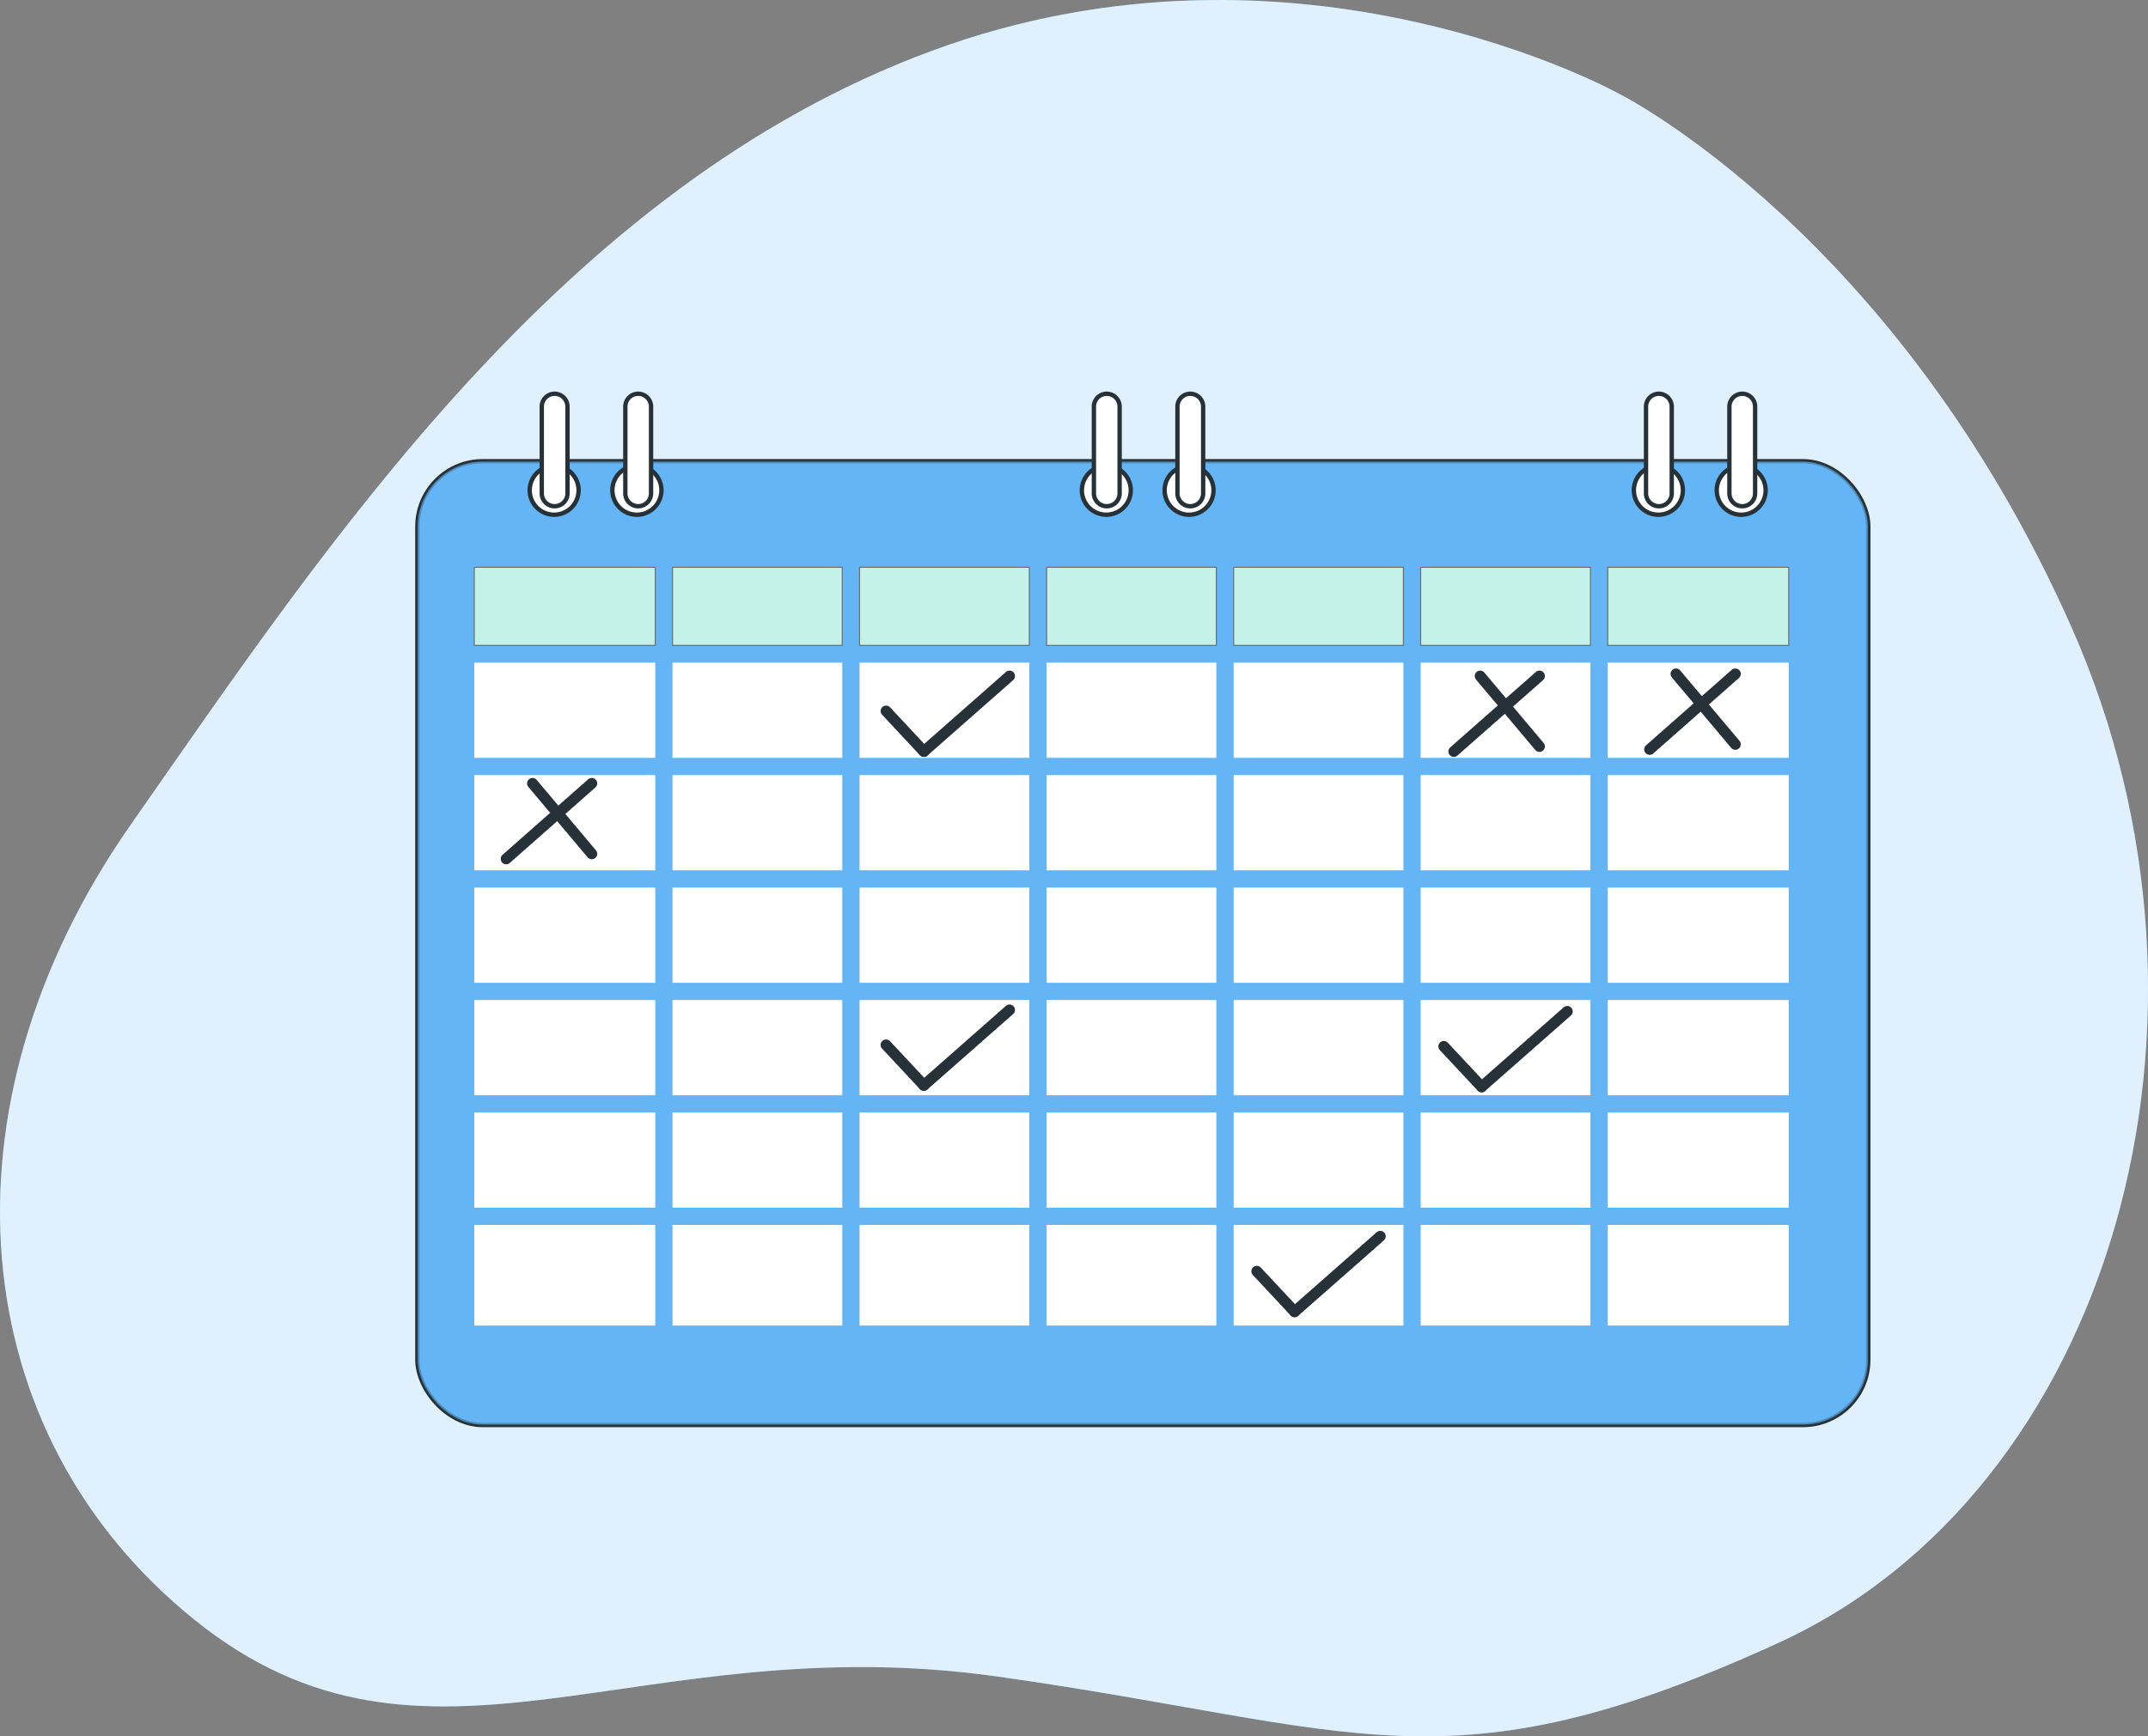 <svg xmlns="http://www.w3.org/2000/svg" width="197.16" height="159.413" viewBox="0 0 197.16 159.413">
  <rect x="0" y="0" width="197.16" height="159.413" fill="#808080" stroke="none"/>
  <g id="Group_1752" data-name="Group 1752" transform="translate(-10162 -6594)">
    <g id="freepik--background-simple--inject-36" transform="translate(10162 6594)">
      <path id="Path_10695" data-name="Path 10695" d="M220.1,112.789s-29.453-16.475-63.246-3.955-55.33,45.087-73.45,71.026S68.041,235.8,89.3,252.881s40.522.508,73.636,5.175,41.177,10.882,71.693-3.079,42.94-57.065,26.928-93.225S220.1,112.789,220.1,112.789Z" transform="translate(-71.407 -104.137)" fill="#64b5f6"/>
      <path id="Path_10696" data-name="Path 10696" d="M220.1,112.789s-29.453-16.475-63.246-3.955-55.33,45.087-73.45,71.026S68.041,235.8,89.3,252.881s40.522.508,73.636,5.175,41.177,10.882,71.693-3.079,42.94-57.065,26.928-93.225S220.1,112.789,220.1,112.789Z" transform="translate(-71.407 -104.137)" fill="#fff" opacity="0.8"/>
    </g>
    <g id="freepik--Calendar--inject-36" transform="translate(10200.309 6630.151)">
      <rect id="Rectangle_1673" data-name="Rectangle 1673" width="133.178" height="88.485" rx="6" transform="translate(0 6.195)" fill="#64b5f6" stroke="#263238" stroke-linecap="round" stroke-width="0.4"/>
      <rect id="Rectangle_1674" data-name="Rectangle 1674" width="133.178" height="88.485" rx="6" transform="translate(0 6.195)" fill="#64b5f6" stroke="#263238" stroke-linecap="round" stroke-width="0.1" opacity="0.7"/>
      <rect id="Rectangle_1675" data-name="Rectangle 1675" width="15.581" height="8.741" transform="translate(40.59 55.664)" fill="#fff"/>
      <rect id="Rectangle_1676" data-name="Rectangle 1676" width="15.581" height="8.741" transform="translate(40.59 65.984)" fill="#fff"/>
      <rect id="Rectangle_1677" data-name="Rectangle 1677" width="15.581" height="8.741" transform="translate(57.756 55.664)" fill="#fff"/>
      <rect id="Rectangle_1678" data-name="Rectangle 1678" width="15.581" height="8.741" transform="translate(74.926 45.338)" fill="#fff"/>
      <rect id="Rectangle_1679" data-name="Rectangle 1679" width="15.581" height="8.741" transform="translate(74.926 35.012)" fill="#fff"/>
      <rect id="Rectangle_1680" data-name="Rectangle 1680" width="15.581" height="7.173" transform="translate(74.926 15.93)" fill="#c5f2e8" stroke="#707070" stroke-width="0.1"/>
      <rect id="Rectangle_1681" data-name="Rectangle 1681" width="15.581" height="7.173" transform="translate(57.756 15.93)" fill="#c5f2e8" stroke="#707070" stroke-width="0.1"/>
      <rect id="Rectangle_1682" data-name="Rectangle 1682" width="15.581" height="8.741" transform="translate(57.756 65.984)" fill="#fff"/>
      <rect id="Rectangle_1683" data-name="Rectangle 1683" width="15.581" height="8.741" transform="translate(57.756 24.687)" fill="#fff"/>
      <rect id="Rectangle_1684" data-name="Rectangle 1684" width="15.581" height="8.741" transform="translate(57.756 35.012)" fill="#fff"/>
      <rect id="Rectangle_1685" data-name="Rectangle 1685" width="15.581" height="8.741" transform="translate(57.756 45.338)" fill="#fff"/>
      <rect id="Rectangle_1686" data-name="Rectangle 1686" width="15.581" height="8.741" transform="translate(74.926 65.984)" fill="#fff"/>
      <rect id="Rectangle_1687" data-name="Rectangle 1687" width="16.611" height="8.741" transform="translate(5.224 24.687)" fill="#fff"/>
      <rect id="Rectangle_1688" data-name="Rectangle 1688" width="16.611" height="8.741" transform="translate(5.224 45.338)" fill="#fff"/>
      <rect id="Rectangle_1689" data-name="Rectangle 1689" width="16.611" height="8.741" transform="translate(5.224 55.664)" fill="#fff"/>
      <rect id="Rectangle_1690" data-name="Rectangle 1690" width="16.611" height="8.741" transform="translate(5.224 35.012)" fill="#fff"/>
      <rect id="Rectangle_1691" data-name="Rectangle 1691" width="16.611" height="7.173" transform="translate(109.263 15.93)" fill="#c5f2e8" stroke="#707070" stroke-width="0.1"/>
      <rect id="Rectangle_1692" data-name="Rectangle 1692" width="16.611" height="8.741" transform="translate(5.224 65.984)" fill="#fff"/>
      <rect id="Rectangle_1693" data-name="Rectangle 1693" width="15.581" height="8.741" transform="translate(92.092 24.687)" fill="#fff"/>
      <rect id="Rectangle_1694" data-name="Rectangle 1694" width="15.581" height="8.741" transform="translate(74.926 55.664)" fill="#fff"/>
      <rect id="Rectangle_1695" data-name="Rectangle 1695" width="15.581" height="8.741" transform="translate(92.092 55.664)" fill="#fff"/>
      <rect id="Rectangle_1696" data-name="Rectangle 1696" width="15.581" height="8.741" transform="translate(92.092 35.012)" fill="#fff"/>
      <rect id="Rectangle_1697" data-name="Rectangle 1697" width="15.581" height="8.741" transform="translate(92.092 45.338)" fill="#fff"/>
      <rect id="Rectangle_1698" data-name="Rectangle 1698" width="15.581" height="8.741" transform="translate(92.092 65.984)" fill="#fff"/>
      <rect id="Rectangle_1699" data-name="Rectangle 1699" width="15.581" height="8.741" transform="translate(74.926 24.687)" fill="#fff"/>
      <rect id="Rectangle_1700" data-name="Rectangle 1700" width="16.611" height="8.741" transform="translate(109.263 65.984)" fill="#fff"/>
      <rect id="Rectangle_1701" data-name="Rectangle 1701" width="15.581" height="7.173" transform="translate(92.092 15.93)" fill="#c5f2e8" stroke="#707070" stroke-width="0.1"/>
      <rect id="Rectangle_1702" data-name="Rectangle 1702" width="16.611" height="8.741" transform="translate(109.263 55.664)" fill="#fff"/>
      <rect id="Rectangle_1703" data-name="Rectangle 1703" width="15.581" height="9.238" transform="translate(92.092 76.31)" fill="#fff"/>
      <rect id="Rectangle_1704" data-name="Rectangle 1704" width="16.611" height="8.741" transform="translate(109.263 45.338)" fill="#fff"/>
      <rect id="Rectangle_1705" data-name="Rectangle 1705" width="15.581" height="9.238" transform="translate(57.756 76.31)" fill="#fff"/>
      <rect id="Rectangle_1706" data-name="Rectangle 1706" width="15.581" height="9.238" transform="translate(74.926 76.31)" fill="#fff"/>
      <rect id="Rectangle_1707" data-name="Rectangle 1707" width="16.611" height="8.741" transform="translate(109.263 35.012)" fill="#fff"/>
      <rect id="Rectangle_1708" data-name="Rectangle 1708" width="16.611" height="9.238" transform="translate(109.263 76.31)" fill="#fff"/>
      <rect id="Rectangle_1709" data-name="Rectangle 1709" width="16.611" height="9.238" transform="translate(5.224 76.31)" fill="#fff"/>
      <rect id="Rectangle_1710" data-name="Rectangle 1710" width="16.611" height="8.741" transform="translate(109.263 24.687)" fill="#fff"/>
      <rect id="Rectangle_1711" data-name="Rectangle 1711" width="16.611" height="7.173" transform="translate(5.224 15.93)" fill="#c5f2e8" stroke="#707070" stroke-width="0.1"/>
      <rect id="Rectangle_1712" data-name="Rectangle 1712" width="15.581" height="7.173" transform="translate(23.419 15.93)" fill="#c5f2e8" stroke="#707070" stroke-width="0.1"/>
      <rect id="Rectangle_1713" data-name="Rectangle 1713" width="15.581" height="8.741" transform="translate(23.419 55.664)" fill="#fff"/>
      <rect id="Rectangle_1714" data-name="Rectangle 1714" width="15.581" height="7.173" transform="translate(40.59 15.93)" fill="#c5f2e8" stroke="#707070" stroke-width="0.1"/>
      <rect id="Rectangle_1715" data-name="Rectangle 1715" width="15.581" height="8.741" transform="translate(40.59 35.012)" fill="#fff"/>
      <rect id="Rectangle_1716" data-name="Rectangle 1716" width="15.581" height="8.741" transform="translate(23.419 65.984)" fill="#fff"/>
      <rect id="Rectangle_1717" data-name="Rectangle 1717" width="15.581" height="8.741" transform="translate(40.59 24.687)" fill="#fff"/>
      <rect id="Rectangle_1718" data-name="Rectangle 1718" width="15.581" height="8.741" transform="translate(23.419 24.687)" fill="#fff"/>
      <rect id="Rectangle_1719" data-name="Rectangle 1719" width="15.581" height="8.741" transform="translate(40.59 45.338)" fill="#fff"/>
      <rect id="Rectangle_1720" data-name="Rectangle 1720" width="15.581" height="8.741" transform="translate(23.419 45.338)" fill="#fff"/>
      <rect id="Rectangle_1721" data-name="Rectangle 1721" width="15.581" height="9.238" transform="translate(23.419 76.31)" fill="#fff"/>
      <rect id="Rectangle_1722" data-name="Rectangle 1722" width="15.581" height="8.741" transform="translate(23.419 35.012)" fill="#fff"/>
      <rect id="Rectangle_1723" data-name="Rectangle 1723" width="15.581" height="9.238" transform="translate(40.59 76.31)" fill="#fff"/>
      <circle id="Ellipse_549" data-name="Ellipse 549" cx="2.245" cy="2.245" r="2.245" transform="translate(10.31 6.618)" fill="#fff" stroke="#263238" stroke-linecap="round" stroke-width="0.4"/>
      <path id="Path_10701" data-name="Path 10701" d="M156.38,119.045a2.25,2.25,0,1,0-2.245,2.245A2.25,2.25,0,0,0,156.38,119.045Z" transform="translate(-133.98 -110.183)" fill="#fff" stroke="#263238" stroke-linecap="round" stroke-width="0.4"/>
      <path id="Path_10702" data-name="Path 10702" d="M140.788,114.606h0a1.178,1.178,0,0,1-1.178-1.178v-7.965a1.178,1.178,0,0,1,1.178-1.183h0a1.183,1.183,0,0,1,1.183,1.183v7.965a1.178,1.178,0,0,1-1.183,1.178Z" transform="translate(-128.191 -104.28)" fill="#fff" stroke="#263238" stroke-linecap="round" stroke-width="0.4"/>
      <path id="Path_10703" data-name="Path 10703" d="M155.308,114.606h0a1.178,1.178,0,0,1-1.178-1.178v-7.965a1.178,1.178,0,0,1,1.178-1.183h0a1.183,1.183,0,0,1,1.183,1.183v7.965a1.178,1.178,0,0,1-1.183,1.178Z" transform="translate(-135.042 -104.28)" fill="#fff" stroke="#263238" stroke-linecap="round" stroke-width="0.4"/>
      <path id="Path_10704" data-name="Path 10704" d="M333.9,119.045a2.25,2.25,0,1,0-2.245,2.245,2.25,2.25,0,0,0,2.245-2.245Z" transform="translate(-217.739 -110.183)" fill="#fff" stroke="#263238" stroke-linecap="round" stroke-width="0.4"/>
      <circle id="Ellipse_550" data-name="Ellipse 550" cx="2.245" cy="2.245" r="2.245" transform="translate(119.266 6.618)" fill="#fff" stroke="#263238" stroke-linecap="round" stroke-width="0.4"/>
      <path id="Path_10705" data-name="Path 10705" d="M332.688,114.606h0a1.178,1.178,0,0,1-1.178-1.178v-7.965a1.178,1.178,0,0,1,1.178-1.183h0a1.183,1.183,0,0,1,1.183,1.183v7.965a1.178,1.178,0,0,1-1.183,1.178Z" transform="translate(-218.735 -104.28)" fill="#fff" stroke="#263238" stroke-linecap="round" stroke-width="0.4"/>
      <path id="Path_10706" data-name="Path 10706" d="M347.2,114.606h0a1.178,1.178,0,0,1-1.2-1.178v-7.965a1.183,1.183,0,0,1,1.183-1.183h0a1.178,1.178,0,0,1,1.178,1.183v7.965a1.178,1.178,0,0,1-1.162,1.178Z" transform="translate(-225.572 -104.28)" fill="#fff" stroke="#263238" stroke-linecap="round" stroke-width="0.4"/>
      <circle id="Ellipse_551" data-name="Ellipse 551" cx="2.245" cy="2.245" r="2.245" transform="translate(60.993 6.618)" fill="#fff" stroke="#263238" stroke-linecap="round" stroke-width="0.4"/>
      <circle id="Ellipse_552" data-name="Ellipse 552" cx="2.245" cy="2.245" r="2.245" transform="translate(68.588 6.618)" fill="#fff" stroke="#263238" stroke-linecap="round" stroke-width="0.4"/>
      <path id="Path_10707" data-name="Path 10707" d="M236.738,114.606h0a1.178,1.178,0,0,1-1.178-1.178v-7.965a1.178,1.178,0,0,1,1.178-1.183h0a1.183,1.183,0,0,1,1.183,1.183v7.965a1.178,1.178,0,0,1-1.183,1.178Z" transform="translate(-173.463 -104.28)" fill="#fff" stroke="#263238" stroke-linecap="round" stroke-width="0.4"/>
      <path id="Path_10708" data-name="Path 10708" d="M251.258,114.606h0a1.178,1.178,0,0,1-1.178-1.178v-7.965a1.178,1.178,0,0,1,1.178-1.183h0a1.183,1.183,0,0,1,1.183,1.183v7.965a1.178,1.178,0,0,1-1.183,1.178Z" transform="translate(-180.314 -104.28)" fill="#fff" stroke="#263238" stroke-linecap="round" stroke-width="0.4"/>
      <line id="Line_764" data-name="Line 764" x1="7.859" y2="6.93" transform="translate(8.15 35.773)" fill="none" stroke="#263238" stroke-linecap="round" stroke-linejoin="round" stroke-width="1"/>
      <line id="Line_765" data-name="Line 765" x2="5.44" y2="6.465" transform="translate(10.569 35.773)" fill="none" stroke="#263238" stroke-linecap="round" stroke-linejoin="round" stroke-width="1"/>
      <line id="Line_766" data-name="Line 766" x1="7.859" y2="6.924" transform="translate(95.134 25.917)" fill="none" stroke="#263238" stroke-linecap="round" stroke-linejoin="round" stroke-width="1"/>
      <line id="Line_767" data-name="Line 767" x2="5.44" y2="6.465" transform="translate(97.553 25.917)" fill="none" stroke="#263238" stroke-linecap="round" stroke-linejoin="round" stroke-width="1"/>
      <g id="Group_1753" data-name="Group 1753">
        <line id="Line_768" data-name="Line 768" x1="7.864" y2="6.924" transform="translate(46.491 25.917)" fill="none" stroke="#263238" stroke-linecap="round" stroke-linejoin="round" stroke-width="1"/>
        <line id="Line_769" data-name="Line 769" x2="3.47" y2="3.714" transform="translate(43.021 29.128)" fill="none" stroke="#263238" stroke-linecap="round" stroke-linejoin="round" stroke-width="1"/>
      </g>
      <line id="Line_770" data-name="Line 770" x1="7.864" y2="6.93" transform="translate(113.108 25.722)" fill="none" stroke="#263238" stroke-linecap="round" stroke-linejoin="round" stroke-width="1"/>
      <line id="Line_771" data-name="Line 771" x2="5.445" y2="6.465" transform="translate(115.527 25.722)" fill="none" stroke="#263238" stroke-linecap="round" stroke-linejoin="round" stroke-width="1"/>
      <g id="Group_1754" data-name="Group 1754" transform="translate(0 30.655)">
        <line id="Line_768-2" data-name="Line 768" x1="7.864" y2="6.924" transform="translate(46.491 25.917)" fill="none" stroke="#263238" stroke-linecap="round" stroke-linejoin="round" stroke-width="1"/>
        <line id="Line_769-2" data-name="Line 769" x2="3.47" y2="3.714" transform="translate(43.021 29.128)" fill="none" stroke="#263238" stroke-linecap="round" stroke-linejoin="round" stroke-width="1"/>
      </g>
      <g id="Group_1755" data-name="Group 1755" transform="translate(51.194 30.792)">
        <line id="Line_768-3" data-name="Line 768" x1="7.864" y2="6.924" transform="translate(46.491 25.917)" fill="none" stroke="#263238" stroke-linecap="round" stroke-linejoin="round" stroke-width="1"/>
        <line id="Line_769-3" data-name="Line 769" x2="3.47" y2="3.714" transform="translate(43.021 29.128)" fill="none" stroke="#263238" stroke-linecap="round" stroke-linejoin="round" stroke-width="1"/>
      </g>
      <g id="Group_1756" data-name="Group 1756" transform="translate(34.029 51.438)">
        <line id="Line_768-4" data-name="Line 768" x1="7.864" y2="6.924" transform="translate(46.491 25.917)" fill="none" stroke="#263238" stroke-linecap="round" stroke-linejoin="round" stroke-width="1"/>
        <line id="Line_769-4" data-name="Line 769" x2="3.47" y2="3.714" transform="translate(43.021 29.128)" fill="none" stroke="#263238" stroke-linecap="round" stroke-linejoin="round" stroke-width="1"/>
      </g>
    </g>
  </g>
</svg>
